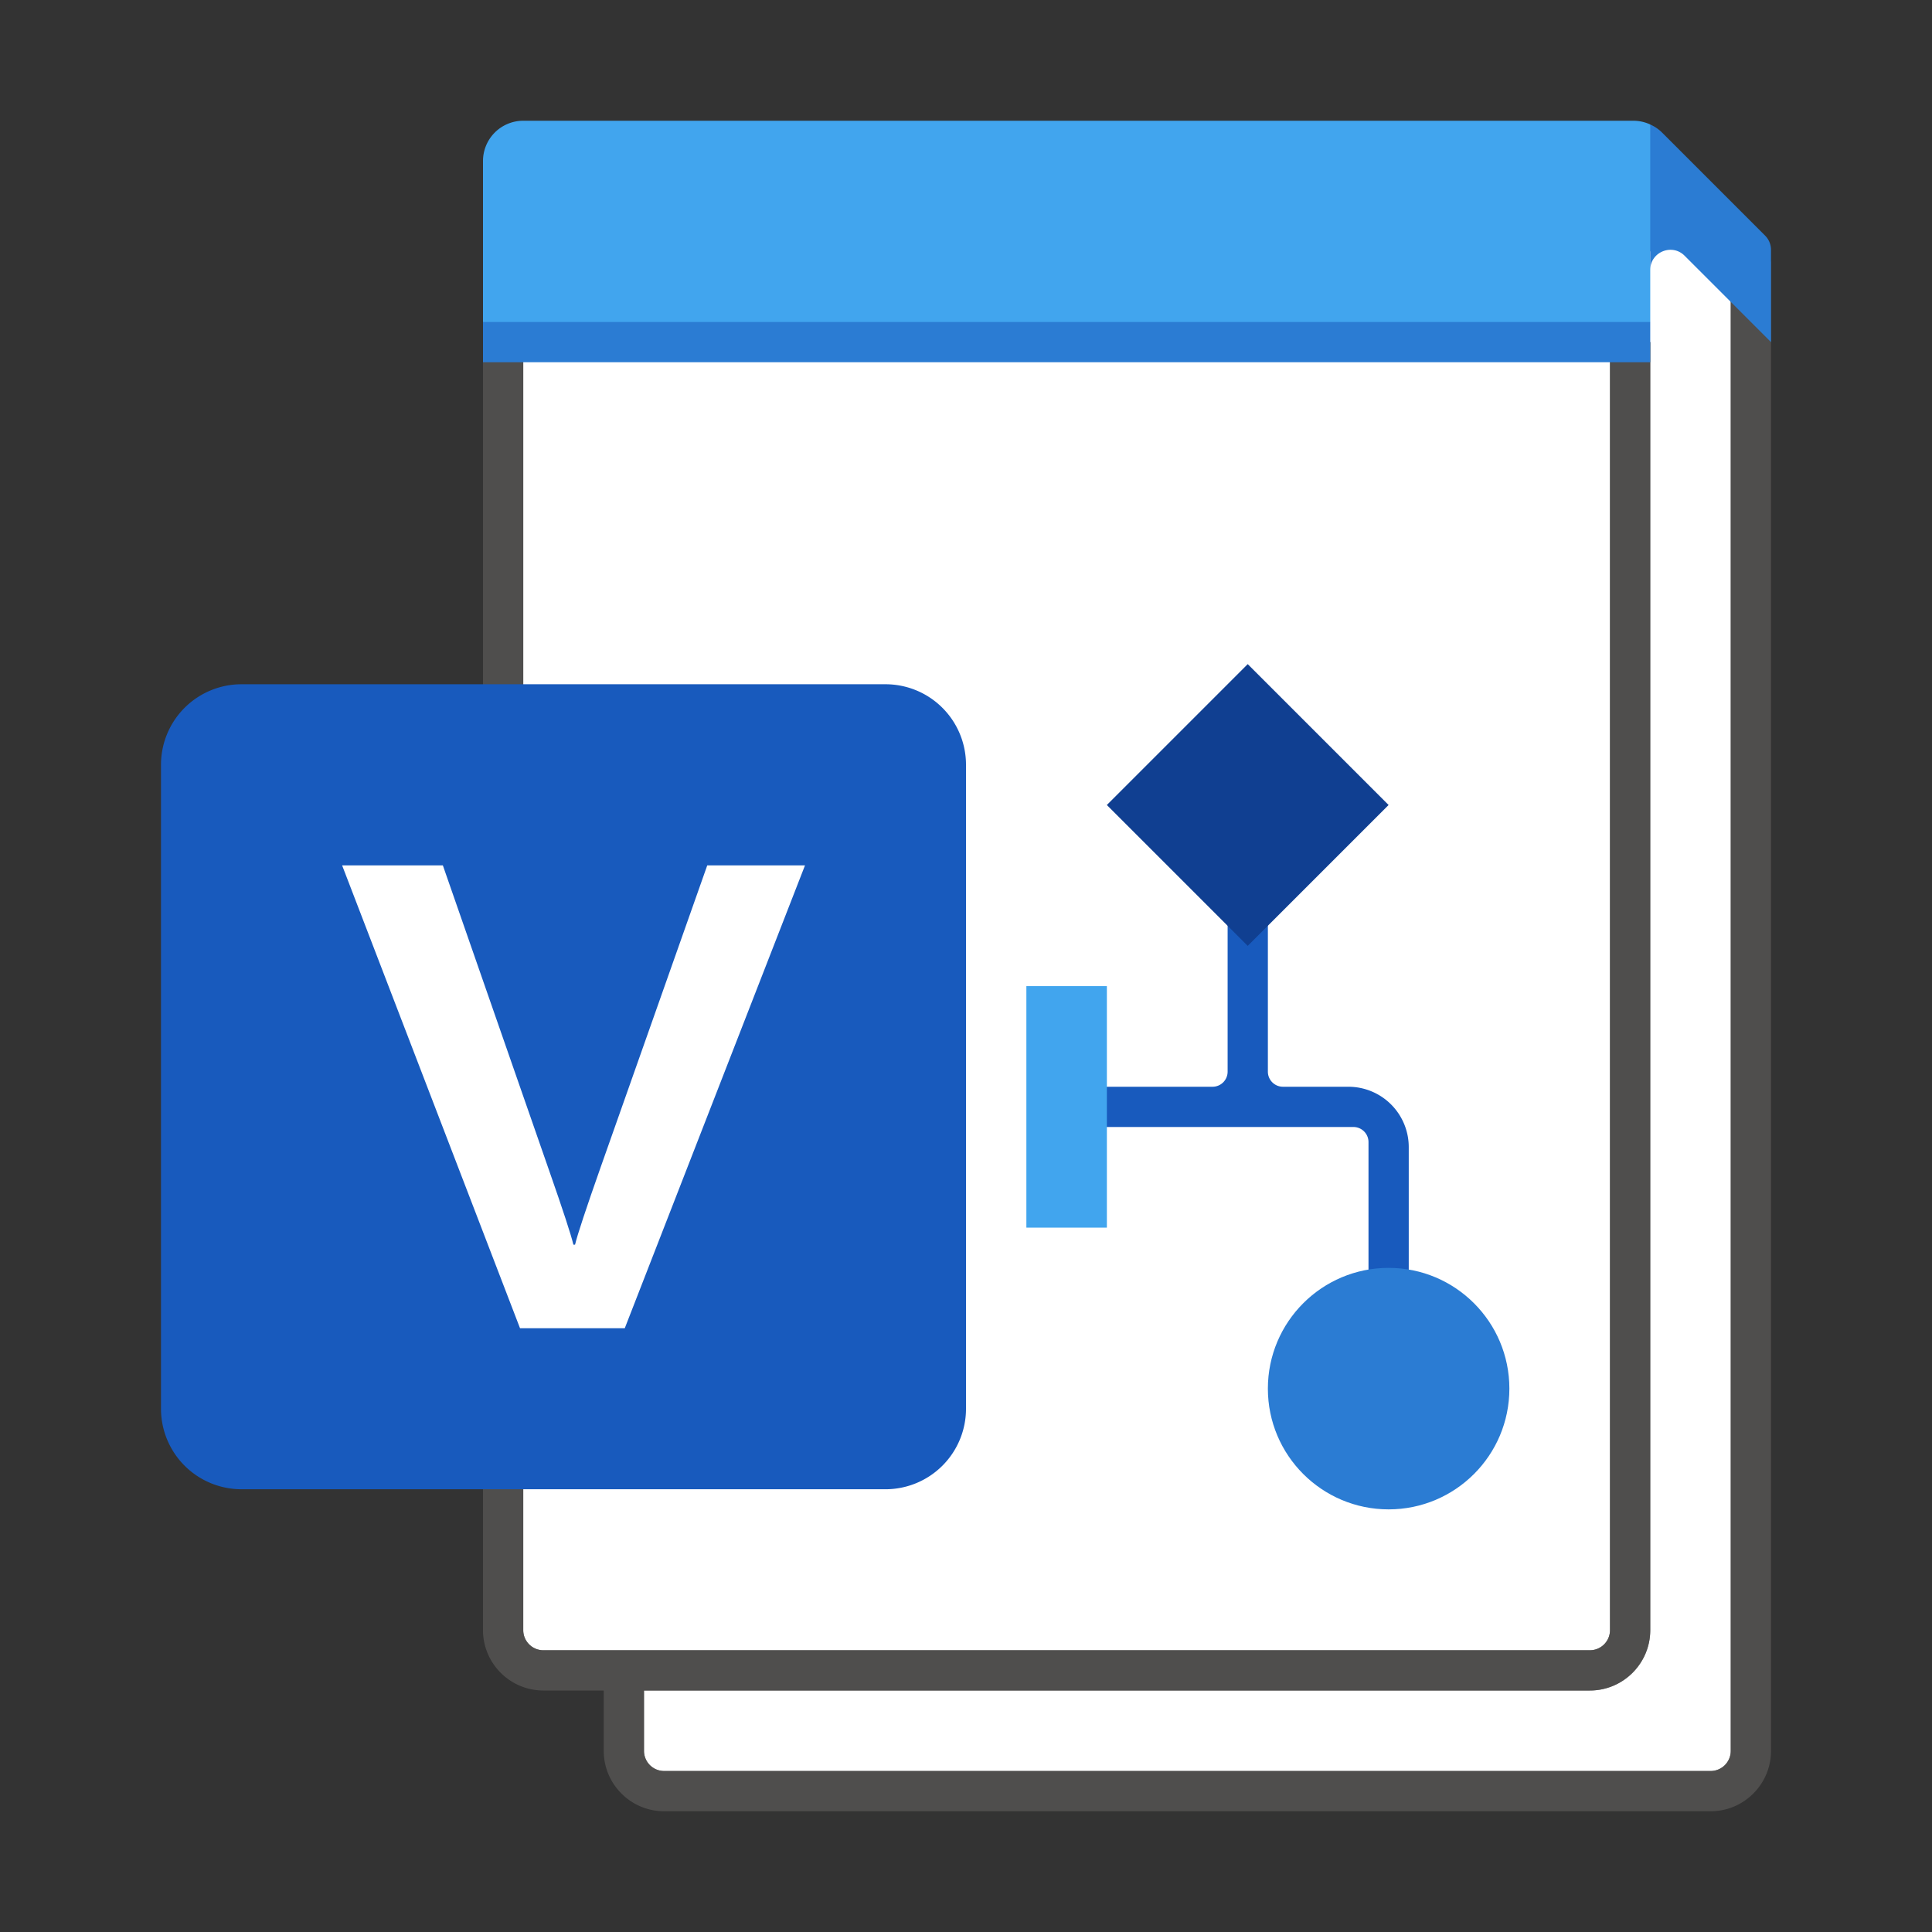 <svg xmlns="http://www.w3.org/2000/svg" viewBox="0 0 96 96"><rect x="0" y="0" width="96" height="96" fill="#333333" stroke="none"/><g fill="#FFF"><path d="M27 82h52a1 1 0 0 0 1-1V17H26v64a1 1 0 0 0 1 1z"/><path d="M82 81c0 1.654-1.346 3-3 3H32v3a1 1 0 0 0 1 1h52a1 1 0 0 0 1-1V13h1l-6-4v8h1v64z"/></g><path opacity=".64" fill="#605E5C" d="M86 13v74a1 1 0 0 1-1 1H33a1 1 0 0 1-1-1v-3h47c1.654 0 3-1.346 3-3V17h-2v64a1 1 0 0 1-1 1H27a1 1 0 0 1-1-1V17h-2v64c0 1.654 1.346 3 3 3h3v3c0 1.654 1.346 3 3 3h52c1.654 0 3-1.346 3-3V13h-2z"/><path fill="#185ABD" d="M12 74h32a4 4 0 0 0 4-4V38a4 4 0 0 0-4-4H12a4 4 0 0 0-4 4v32a4 4 0 0 0 4 4z"/><path fill="#FFF" d="M27.306 58.221c.67 1.915 1.065 3.123 1.186 3.625h.082c.12-.502.549-1.796 1.284-3.882L35.143 43H40l-8.956 23H25.84L17 43h5.005l5.301 15.221z"/><path fill="#41A5EE" d="M82 6.186A1.993 1.993 0 0 0 81.172 6H26a2 2 0 0 0-2 2v8l1 1h56l1-1v-3.5l1-1V8l-1-1.814z"/><path fill="#2B7CD3" d="M24 16h58v2H24zM83.707 12.707L88 17v-4.586a1 1 0 0 0-.293-.707l-5.121-5.121c-.17-.17-.371-.302-.586-.4v7.228c0-.89 1.077-1.337 1.707-.707z"/><g><path fill="#185ABD" d="M63 53.25V45h-2v8.25a.75.75 0 0 1-.75.75H54v2h13.25a.75.75 0 0 1 .75.75V64h2v-7a3 3 0 0 0-3-3h-3.25a.75.75 0 0 1-.75-.75z"/><circle fill="#2B7CD3" cx="69" cy="69" r="6"/><path fill="#41A5EE" d="M51 49h4v12h-4z"/><path fill="#103F91" d="M54.999 40l7-7 7 7-7 7z"/></g></svg>